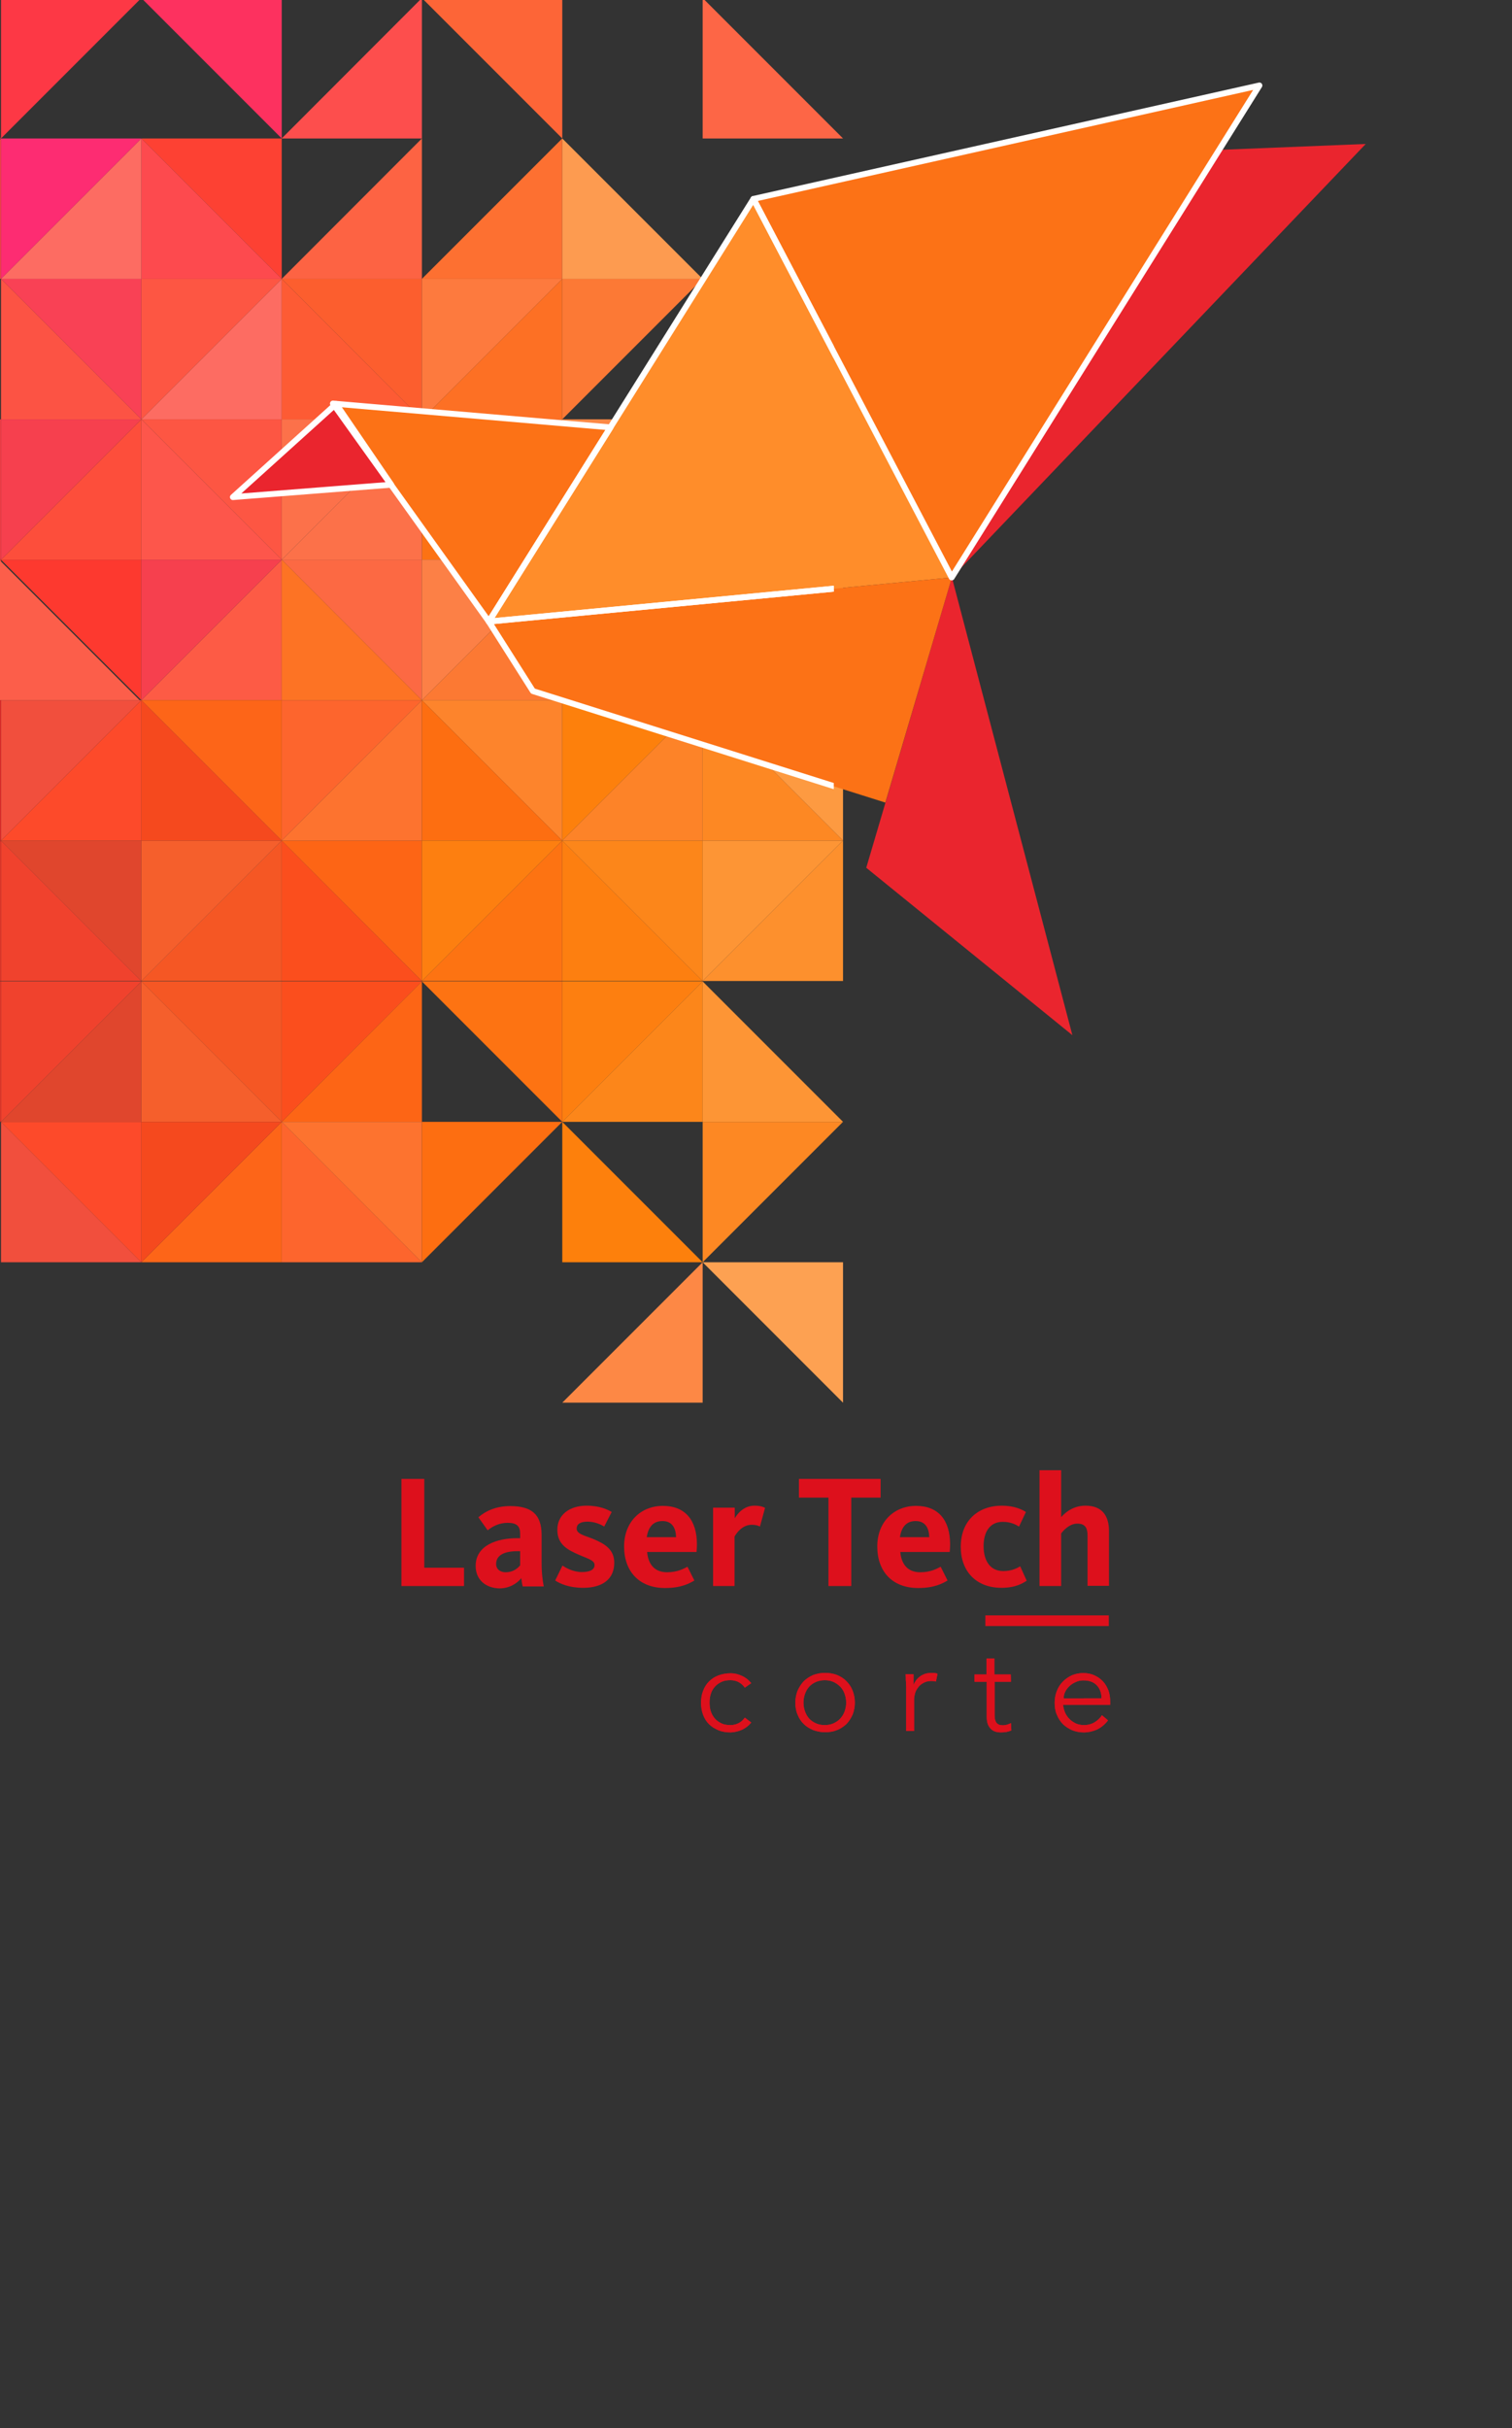 <?xml version="1.0" encoding="utf-8"?>
<!-- Generator: Adobe Illustrator 22.0.1, SVG Export Plug-In . SVG Version: 6.00 Build 0)  -->
<svg version="1.1" id="Layer_1" xmlns="http://www.w3.org/2000/svg" xmlns:xlink="http://www.w3.org/1999/xlink" x="0px" y="0px"
	 viewBox="0 0 768 1232.9" style="enable-background:new 0 0 768 1232.9;" xml:space="preserve">
<rect x="0" y="0" width="768" height="1232.9" fill="#333333" stroke="none"/>
<style type="text/css">
	.st0{fill:#DD101C;}
	.st1{clip-path:url(#SVGID_2_);}
	.st2{fill:#FC9E51;}
	.st3{fill:#FD9B50;}
	.st4{fill:#FC714A;}
	.st5{fill:#FC7214;}
	.st6{fill:#FDA152;}
	.st7{fill:#FD8845;}
	.st8{fill:#FD652D;}
	.st9{fill:#FC6943;}
	.st10{fill:#FD902D;}
	.st11{fill:#FD6C62;}
	.st12{fill:#FD564B;}
	.st13{fill:#F32D47;}
	.st14{fill:#F53348;}
	.st15{fill:#FD392F;}
	.st16{fill:#FD5B45;}
	.st17{fill:#EE274A;}
	.st18{fill:#E21A33;}
	.st19{fill:#F55724;}
	.st20{fill:#FD4133;}
	.st21{fill:#FD8948;}
	.st22{fill:#FC804D;}
	.st23{fill:#FC7149;}
	.st24{fill:#FD5643;}
	.st25{fill:#FD4E3B;}
	.st26{fill:#FD3A52;}
	.st27{fill:#FD9A41;}
	.st28{fill:#FD914A;}
	.st29{fill:#FC8046;}
	.st30{fill:#FD7324;}
	.st31{fill:#FD6518;}
	.st32{fill:#F6404E;}
	.st33{fill:#FD4A2F;}
	.st34{fill:#CF2050;}
	.st35{fill:#FB4E1D;}
	.st36{fill:#C0181D;}
	.st37{fill:#FC5E2E;}
	.st38{fill:#FC5344;}
	.st39{fill:#F94155;}
	.st40{fill:#FC7935;}
	.st41{fill:#FD7A3E;}
	.st42{fill:#FD3D47;}
	.st43{fill:#FD7024;}
	.st44{fill:#FD4A4E;}
	.st45{fill:#FD2C72;}
	.st46{fill:#FD6343;}
	.st47{fill:#FD842C;}
	.st48{fill:#E72526;}
	.st49{fill:#FD9535;}
	.st50{fill:#FD7F10;}
	.st51{fill:#F55F2C;}
	.st52{fill:#F0422D;}
	.st53{fill:#CC1E29;}
	.st54{fill:#FD6515;}
	.st55{fill:#C2181E;}
	.st56{fill:#FD8823;}
	.st57{fill:#FD800C;}
	.st58{fill:#FD7312;}
	.st59{fill:#F14F3D;}
	.st60{fill:#F5491E;}
	.st61{fill:#EB3628;}
	.st62{fill:#FD732F;}
	.st63{fill:#FC7933;}
	.st64{fill:#FD6E11;}
	.st65{fill:#FC861A;}
	.st66{fill:#DE3228;}
	.st67{fill:#F63C2B;}
	.st68{fill:#E0462D;}
	.st69{fill:#FD8328;}
	.st70{fill:#FD8B28;}
	.st71{fill:#FD4A2A;}
	.st72{fill:#FC5E4A;}
	.st73{fill:#F12527;}
	.st74{fill:#FD5B34;}
	.st75{fill:#FD3A5C;}
	.st76{fill:#FD414B;}
	.st77{fill:#FD315F;}
	.st78{fill:#E31E6F;}
	.st79{fill:#FD7031;}
	.st80{fill:#FD6537;}
	.st81{fill:#FD6646;}
	.st82{fill:#FD5C56;}
	.st83{fill:#EF2048;}
	.st84{fill:#FD3845;}
	.st85{fill:#FD4E48;}
	.st86{fill:#FD4E4D;}
	.st87{fill:#C01346;}
	.st88{fill:#C21738;}
	.st89{fill:#E8222E;}
	.st90{fill:#EA252E;}
	.st91{fill:#FC7216;}
	.st92{fill:#FF8D2A;}
	.st93{clip-path:url(#SVGID_4_);}
	.st94{fill:none;stroke:#FFFFFF;stroke-width:3;stroke-linejoin:round;stroke-miterlimit:10;}
</style>
<g>
	<g>
		<g>
			<polygon class="st0" points="203.9,750.9 215.5,750.9 215.5,796 235.7,796 235.7,805.3 203.9,805.3 			"/>
			<path class="st0" d="M241.6,795.1c0-10.4,10.7-14.1,21.2-14.1h1.4v-2.3c0-3.8-1.7-5.5-6.4-5.5c-4.3,0-7.8,1.9-10.1,3.8l-4.7-6.6
				c3.2-2.9,8.6-5.7,16.1-5.7c10.9,0,16,4.2,16,14.7v14.3c0,5.4,0.6,9.2,1.1,11.8h-10.7c-0.3-1-0.6-3-0.7-4.2
				c-2.1,2.6-6,5.2-11.2,5.2C246.8,806.3,241.6,802.2,241.6,795.1 M264.2,794.8v-7.2h-1.4c-6.4,0-10.8,1.9-10.8,6.5
				c0,2.9,2.4,4.2,4.8,4.2C260.2,798.3,262.5,796.8,264.2,794.8"/>
			<path class="st0" d="M282,802.5l3.7-7.6c1.6,1.1,5.4,3.3,9.8,3.3c4.2,0,6.5-1.2,6.5-3.6c0-2.7-4.4-3.4-10-6.1
				c-5.6-2.6-8.9-5.7-8.9-11.8c0-7.4,5.9-12.2,14.9-12.2c6.8,0,10.9,2.1,12.7,3.2l-3.8,7.4c-1.6-1-4.7-2.5-8.5-2.5s-5.5,1.4-5.5,3.5
				c0,2.7,3.6,3.4,8.2,5.2c6.3,2.6,10.9,5.5,10.9,12.2c0,8.3-6,12.7-15.8,12.7C289,806.2,284.5,804.1,282,802.5"/>
			<path class="st0" d="M317,785.2c0-12.6,8.6-20.6,19.7-20.6c11.3,0,17.3,7.2,17.3,19.6c0,1.2-0.1,2.5-0.2,3.8h-25.1
				c0.5,5.9,3.5,10.3,10.1,10.3c5.4,0,8.4-1.8,10.4-2.8l3.5,7c-2.6,1.5-6.7,3.8-14.9,3.8C324.6,806.3,317,797.8,317,785.2
				 M343.4,780.5c-0.1-4.5-1.9-8.2-6.9-8.2c-4.7,0-7.2,3-8,8.2H343.4z"/>
			<path class="st0" d="M362.3,765.5h10.9v5.4c1.7-2.9,5-6.4,10-6.4c2.9,0,4.5,0.6,5.4,1.1l-2.6,9.5c-0.7-0.4-1.9-0.9-4.2-0.9
				c-4.8,0-7.7,4.2-8.7,6v25.1h-10.9v-39.8L362.3,765.5L362.3,765.5z"/>
			<polygon class="st0" points="420.8,760.4 405.8,760.4 405.8,750.9 447.3,750.9 447.3,760.4 432.4,760.4 432.4,805.3 420.8,805.3 
							"/>
			<path class="st0" d="M445.6,785.2c0-12.6,8.6-20.6,19.7-20.6c11.3,0,17.3,7.2,17.3,19.6c0,1.2-0.1,2.5-0.2,3.8h-25.1
				c0.5,5.9,3.5,10.3,10.1,10.3c5.4,0,8.4-1.8,10.4-2.8l3.5,7c-2.6,1.5-6.7,3.8-14.9,3.8C453.1,806.3,445.6,797.8,445.6,785.2
				 M472,780.5c-0.1-4.5-1.9-8.2-6.9-8.2c-4.7,0-7.2,3-8,8.2H472z"/>
			<path class="st0" d="M488,785.4c0-13.4,8.9-20.9,20.9-20.9c6.4,0,10.3,2,12.2,3.2l-3.5,7.4c-1.8-1.1-4.3-2.4-8.3-2.4
				c-6.4,0-9.7,5-9.7,12.3s3.2,12.7,10,12.7c4.6,0,7.3-1.7,8.6-2.4l3.3,7.3c-1.9,1.2-5.5,3.6-12.8,3.6
				C495.8,806.2,488,797.8,488,785.4"/>
			<path class="st0" d="M528,746.5h11v23.8c2-2.2,5.9-5.8,12.4-5.8c8.7,0,11.9,5.5,11.9,12.9v27.8h-10.9v-25.6c0-4-1.4-6-5.2-6
				c-4.2,0-7.4,3.9-8.2,5v26.7h-11V746.5z"/>
		</g>
		<rect x="500.5" y="820.2" class="st0" width="62.7" height="5.4"/>
	</g>
	<g>
		<path class="st0" d="M378.3,856.9c-0.7-1.1-1.7-2-2.9-2.7c-1.2-0.7-2.7-1.1-4.3-1.1c-1.7,0-3.2,0.2-4.5,0.8s-2.5,1.4-3.4,2.4
			s-1.7,2.2-2.1,3.6c-0.5,1.4-0.7,2.9-0.7,4.6c0,1.6,0.2,3.2,0.7,4.6c0.5,1.4,1.2,2.6,2.1,3.6s2.1,1.8,3.4,2.4s2.8,0.8,4.5,0.8
			c1.6,0,3-0.4,4.3-1.1c1.2-0.7,2.2-1.6,2.9-2.7l3.3,2.5c-1.4,1.7-3,2.9-4.8,3.7c-1.8,0.8-3.7,1.2-5.6,1.3c-2.3,0-4.4-0.3-6.3-1.1
			c-1.9-0.8-3.5-1.8-4.8-3.1c-1.3-1.3-2.3-2.9-3-4.8s-1-3.9-1-6c0-2.2,0.3-4.2,1-6c0.7-1.9,1.7-3.5,3-4.8s2.9-2.4,4.8-3.1
			s4-1.1,6.3-1.1c2,0,3.8,0.5,5.6,1.3c1.8,0.8,3.4,2,4.8,3.7L378.3,856.9z"/>
		<path class="st0" d="M378.3,856.9c-0.7-1.1-1.7-2-2.9-2.7c-1.2-0.7-2.7-1.1-4.3-1.1c-1.7,0-3.2,0.2-4.5,0.8s-2.5,1.4-3.4,2.4
			s-1.7,2.2-2.1,3.6c-0.5,1.4-0.7,2.9-0.7,4.6c0,1.6,0.2,3.2,0.7,4.6c0.5,1.4,1.2,2.6,2.1,3.6s2.1,1.8,3.4,2.4s2.8,0.8,4.5,0.8
			c1.6,0,3-0.4,4.3-1.1c1.2-0.7,2.2-1.6,2.9-2.7l3.3,2.5c-1.4,1.7-3,2.9-4.8,3.7c-1.8,0.8-3.7,1.2-5.6,1.3c-2.3,0-4.4-0.3-6.3-1.1
			c-1.9-0.8-3.5-1.8-4.8-3.1c-1.3-1.3-2.3-2.9-3-4.8s-1-3.9-1-6c0-2.2,0.3-4.2,1-6c0.7-1.9,1.7-3.5,3-4.8s2.9-2.4,4.8-3.1
			s4-1.1,6.3-1.1c2,0,3.8,0.5,5.6,1.3c1.8,0.8,3.4,2,4.8,3.7L378.3,856.9z"/>
		<path class="st0" d="M434.2,864.5c0,2.2-0.4,4.2-1.1,6c-0.8,1.8-1.8,3.4-3.1,4.8c-1.4,1.3-3,2.4-4.8,3.1c-1.9,0.8-3.9,1.1-6.1,1.1
			s-4.2-0.4-6.1-1.1c-1.9-0.8-3.5-1.8-4.8-3.1c-1.3-1.3-2.4-2.9-3.1-4.8c-0.8-1.8-1.1-3.8-1.1-6s0.4-4.2,1.1-6
			c0.8-1.8,1.8-3.4,3.1-4.8c1.4-1.4,3-2.4,4.8-3.2c1.9-0.7,3.9-1.1,6.1-1.1s4.3,0.4,6.1,1.1c1.9,0.8,3.5,1.8,4.8,3.2
			c1.3,1.3,2.4,2.9,3.1,4.8C433.8,860.3,434.2,862.3,434.2,864.5 M429.8,864.5c0-1.6-0.3-3.1-0.8-4.5s-1.2-2.6-2.2-3.6
			s-2.1-1.8-3.4-2.4s-2.8-0.9-4.5-0.9c-1.6,0-3.1,0.3-4.5,0.9c-1.3,0.6-2.5,1.4-3.4,2.4s-1.6,2.2-2.1,3.6s-0.8,2.9-0.8,4.5
			s0.3,3.1,0.8,4.5s1.2,2.6,2.1,3.6s2.1,1.8,3.4,2.4s2.8,0.9,4.5,0.9s3.2-0.3,4.5-0.9s2.5-1.4,3.4-2.4s1.7-2.2,2.2-3.6
			S429.8,866.1,429.8,864.5"/>
		<path class="st0" d="M434.2,864.5c0,2.2-0.4,4.2-1.1,6c-0.8,1.8-1.8,3.4-3.1,4.8c-1.4,1.3-3,2.4-4.8,3.1c-1.9,0.8-3.9,1.1-6.1,1.1
			s-4.2-0.4-6.1-1.1c-1.9-0.8-3.5-1.8-4.8-3.1c-1.3-1.3-2.4-2.9-3.1-4.8c-0.8-1.8-1.1-3.8-1.1-6s0.4-4.2,1.1-6
			c0.8-1.8,1.8-3.4,3.1-4.8c1.4-1.4,3-2.4,4.8-3.2c1.9-0.7,3.9-1.1,6.1-1.1s4.3,0.4,6.1,1.1c1.9,0.8,3.5,1.8,4.8,3.2
			c1.3,1.3,2.4,2.9,3.1,4.8C433.8,860.3,434.2,862.3,434.2,864.5z M429.8,864.5c0-1.6-0.3-3.1-0.8-4.5s-1.2-2.6-2.2-3.6
			s-2.1-1.8-3.4-2.4s-2.8-0.9-4.5-0.9c-1.6,0-3.1,0.3-4.5,0.9c-1.3,0.6-2.5,1.4-3.4,2.4s-1.6,2.2-2.1,3.6s-0.8,2.9-0.8,4.5
			s0.3,3.1,0.8,4.5s1.2,2.6,2.1,3.6s2.1,1.8,3.4,2.4s2.8,0.9,4.5,0.9s3.2-0.3,4.5-0.9s2.5-1.4,3.4-2.4s1.7-2.2,2.2-3.6
			S429.8,866.1,429.8,864.5z"/>
		<path class="st0" d="M460.3,859.1c0-0.6,0-1.3,0-1.9s0-1.3-0.1-2c0-0.7,0-1.5-0.1-2.3c0-0.8,0-1.8-0.1-2.8h4v5.3h0.1
			c0.3-0.8,0.7-1.5,1.2-2.2s1.2-1.4,1.9-1.9c0.7-0.6,1.6-1,2.6-1.4c1-0.3,2.1-0.5,3.4-0.5c1.1,0,2.1,0.1,3,0.4l-0.8,4
			c-0.5-0.2-1.3-0.3-2.3-0.3c-1.5,0-2.8,0.3-3.9,0.9s-2.1,1.3-2.8,2.3c-0.7,0.9-1.3,1.9-1.6,3c-0.3,1.1-0.5,2.1-0.5,3.1v16.1h-4
			L460.3,859.1L460.3,859.1z"/>
		<path class="st0" d="M460.3,859.1c0-0.6,0-1.3,0-1.9s0-1.3-0.1-2c0-0.7,0-1.5-0.1-2.3c0-0.8,0-1.8-0.1-2.8h4v5.3h0.1
			c0.3-0.8,0.7-1.5,1.2-2.2s1.2-1.4,1.9-1.9c0.7-0.6,1.6-1,2.6-1.4c1-0.3,2.1-0.5,3.4-0.5c1.1,0,2.1,0.1,3,0.4l-0.8,4
			c-0.5-0.2-1.3-0.3-2.3-0.3c-1.5,0-2.8,0.3-3.9,0.9s-2.1,1.3-2.8,2.3c-0.7,0.9-1.3,1.9-1.6,3c-0.3,1.1-0.5,2.1-0.5,3.1v16.1h-4
			L460.3,859.1L460.3,859.1z"/>
		<path class="st0" d="M513.5,853.9h-8.3v16.9c0,1.1,0.1,1.9,0.3,2.6c0.2,0.7,0.5,1.2,0.9,1.6s0.8,0.6,1.3,0.8
			c0.5,0.1,1.1,0.2,1.7,0.2c0.7,0,1.4-0.1,2.1-0.3c0.7-0.2,1.4-0.5,2-0.8l0.2,3.7c-1.5,0.7-3.3,1-5.4,1c-0.8,0-1.6-0.1-2.4-0.3
			c-0.8-0.2-1.6-0.6-2.3-1.2c-0.7-0.6-1.3-1.4-1.7-2.3s-0.7-2.3-0.7-3.9v-18H495v-3.7h6.1v-8.1h4v8.1h8.3L513.5,853.9L513.5,853.9z"
			/>
		<path class="st0" d="M513.5,853.9h-8.3v16.9c0,1.1,0.1,1.9,0.3,2.6c0.2,0.7,0.5,1.2,0.9,1.6s0.8,0.6,1.3,0.8
			c0.5,0.1,1.1,0.2,1.7,0.2c0.7,0,1.4-0.1,2.1-0.3c0.7-0.2,1.4-0.5,2-0.8l0.2,3.7c-1.5,0.7-3.3,1-5.4,1c-0.8,0-1.6-0.1-2.4-0.3
			c-0.8-0.2-1.6-0.6-2.3-1.2c-0.7-0.6-1.3-1.4-1.7-2.3s-0.7-2.3-0.7-3.9v-18H495v-3.7h6.1v-8.1h4v8.1h8.3L513.5,853.9L513.5,853.9z"
			/>
		<path class="st0" d="M540,865.6c0.1,1.4,0.5,2.8,1,4c0.6,1.3,1.3,2.3,2.3,3.3c0.9,0.9,2,1.6,3.2,2.2c1.2,0.5,2.6,0.8,4,0.8
			c2.2,0,4-0.5,5.6-1.5s2.8-2.2,3.6-3.5l3.1,2.6c-1.7,2.2-3.6,3.7-5.7,4.7c-2.1,0.9-4.3,1.4-6.6,1.4c-2.1,0-4.1-0.4-5.9-1.1
			c-1.8-0.8-3.4-1.8-4.7-3.1c-1.3-1.3-2.3-2.9-3.1-4.8c-0.8-1.8-1.1-3.8-1.1-6s0.4-4.2,1.1-6c0.7-1.8,1.7-3.4,3.1-4.8
			c1.3-1.3,2.8-2.4,4.6-3.2c1.8-0.7,3.6-1.1,5.7-1.1c2.2,0,4.1,0.4,5.8,1.2s3.1,1.8,4.3,3.1s2,2.8,2.7,4.5c0.6,1.7,0.9,3.6,0.9,5.5
			v1.8L540,865.6L540,865.6z M559.5,862.3c0-2.7-0.8-4.9-2.4-6.6c-1.6-1.7-3.9-2.5-6.8-2.5c-1.3,0-2.6,0.2-3.8,0.8
			c-1.2,0.5-2.3,1.2-3.2,2c-0.9,0.9-1.7,1.8-2.2,2.9c-0.6,1.1-0.8,2.2-0.8,3.4L559.5,862.3L559.5,862.3z"/>
		<path class="st0" d="M540,865.6c0.1,1.4,0.5,2.8,1,4c0.6,1.3,1.3,2.3,2.3,3.3c0.9,0.9,2,1.6,3.2,2.2c1.2,0.5,2.6,0.8,4,0.8
			c2.2,0,4-0.5,5.6-1.5s2.8-2.2,3.6-3.5l3.1,2.6c-1.7,2.2-3.6,3.7-5.7,4.7c-2.1,0.9-4.3,1.4-6.6,1.4c-2.1,0-4.1-0.4-5.9-1.1
			c-1.8-0.8-3.4-1.8-4.7-3.1c-1.3-1.3-2.3-2.9-3.1-4.8c-0.8-1.8-1.1-3.8-1.1-6s0.4-4.2,1.1-6c0.7-1.8,1.7-3.4,3.1-4.8
			c1.3-1.3,2.8-2.4,4.6-3.2c1.8-0.7,3.6-1.1,5.7-1.1c2.2,0,4.1,0.4,5.8,1.2s3.1,1.8,4.3,3.1s2,2.8,2.7,4.5c0.6,1.7,0.9,3.6,0.9,5.5
			v1.8L540,865.6L540,865.6z M559.5,862.3c0-2.7-0.8-4.9-2.4-6.6c-1.6-1.7-3.9-2.5-6.8-2.5c-1.3,0-2.6,0.2-3.8,0.8
			c-1.2,0.5-2.3,1.2-3.2,2c-0.9,0.9-1.7,1.8-2.2,2.9c-0.6,1.1-0.8,2.2-0.8,3.4L559.5,862.3L559.5,862.3z"/>
	</g>
</g>
<g>
	<defs>
		<rect id="SVGID_1_" width="771.4" height="738"/>
	</defs>
	<clipPath id="SVGID_2_">
		<use xlink:href="#SVGID_1_"  style="overflow:visible;"/>
	</clipPath>
	<g class="st1">
		<g>
			<polygon id="XMLID_1772_" class="st2" points="428.2,284.2 356.9,284.2 356.9,212.9 			"/>
			<polygon id="XMLID_1771_" class="st3" points="428.2,141.6 428.2,212.9 356.9,212.9 			"/>
			<polygon id="XMLID_1770_" class="st4" points="214.3,212.9 143.1,284.2 143.1,212.9 			"/>
			<polygon id="XMLID_1769_" class="st5" points="285.6,284.2 214.3,284.2 214.3,212.9 			"/>
			<polygon id="XMLID_1768_" class="st6" points="428.2,355.5 356.9,355.5 428.2,284.2 			"/>
			<polygon id="XMLID_1767_" class="st7" points="356.9,284.2 356.9,355.5 285.6,284.2 			"/>
			<polygon id="XMLID_1766_" class="st8" points="214.3,355.5 143.1,426.8 143.1,355.5 			"/>
			<polygon id="XMLID_1765_" class="st9" points="214.3,284.2 214.3,355.5 143.1,284.2 			"/>
			<polygon id="XMLID_1764_" class="st10" points="428.2,498.1 356.9,498.1 428.2,426.8 			"/>
			<polygon id="XMLID_1763_" class="st11" points="143.1,212.9 71.8,212.9 143.1,141.6 			"/>
			<polygon id="XMLID_1762_" class="st12" points="143.1,284.2 71.8,284.2 71.8,212.9 			"/>
			<polygon id="XMLID_1761_" class="st13" points="-142.2,284.2 -142.2,212.9 -70.9,212.9 			"/>
			<polygon id="XMLID_1760_" class="st14" points="0.5,284.2 -70.9,284.2 -70.9,212.9 			"/>
			<polygon id="XMLID_1759_" class="st15" points="71.8,284.2 71.8,355.5 0.5,284.2 			"/>
			<polygon id="XMLID_1758_" class="st16" points="143.1,355.5 71.8,355.5 143.1,284.2 			"/>
			<polygon id="XMLID_1757_" class="st17" points="-70.9,284.2 -70.9,355.5 -142.2,284.2 			"/>
			<polygon id="XMLID_1756_" class="st18" points="-70.9,355.5 -142.2,426.8 -142.2,355.5 			"/>
			<polygon id="XMLID_1755_" class="st19" points="143.1,498.1 71.8,498.1 143.1,426.8 			"/>
			<polygon id="XMLID_1754_" class="st20" points="143.1,70.3 143.1,141.6 71.8,70.3 			"/>
			<polygon id="XMLID_1753_" class="st21" points="428.2,212.9 428.2,284.2 356.9,212.9 			"/>
			<polygon id="XMLID_1752_" class="st22" points="356.9,284.2 285.6,284.2 356.9,212.9 			"/>
			<polygon id="XMLID_1751_" class="st23" points="214.3,284.2 143.1,284.2 214.3,212.9 			"/>
			<polygon id="XMLID_1750_" class="st24" points="143.1,212.9 143.1,284.2 71.8,212.9 			"/>
			<polygon id="XMLID_1749_" class="st25" points="71.8,284.2 0.5,284.2 71.8,212.9 			"/>
			<polygon id="XMLID_1748_" class="st26" points="-70.9,284.2 -142.2,284.2 -70.9,212.9 			"/>
			<polygon id="XMLID_1747_" class="st27" points="428.2,355.5 428.2,426.8 356.9,355.5 			"/>
			<polygon id="XMLID_1746_" class="st28" points="428.2,284.2 356.9,355.5 356.9,284.2 			"/>
			<polygon id="XMLID_1745_" class="st29" points="285.6,284.2 214.3,355.5 214.3,284.2 			"/>
			<polygon id="XMLID_1744_" class="st30" points="214.3,355.5 143.1,355.5 143.1,284.2 			"/>
			<polygon id="XMLID_1743_" class="st31" points="143.1,355.5 143.1,426.8 71.8,355.5 			"/>
			<polygon id="XMLID_1742_" class="st32" points="143.1,284.2 71.8,355.5 71.8,284.2 			"/>
			<polygon id="XMLID_1741_" class="st33" points="0.5,284.2 -70.9,355.5 -70.9,284.2 			"/>
			<polygon id="XMLID_1740_" class="st34" points="-213.5,355.5 -213.5,284.2 -142.2,284.2 			"/>
			<polygon id="XMLID_1739_" class="st35" points="214.3,498.1 143.1,498.1 143.1,426.8 			"/>
			<polygon id="XMLID_1738_" class="st36" points="-70.9,498.1 -142.2,498.1 -142.2,426.8 			"/>
			<polygon id="XMLID_1737_" class="st22" points="356.9,141.6 428.2,141.6 356.9,212.9 			"/>
			<polygon id="XMLID_1736_" class="st24" points="143.1,141.6 71.8,212.9 71.8,141.6 			"/>
			<polygon id="XMLID_1735_" class="st37" points="214.3,141.6 214.3,212.9 143.1,141.6 			"/>
			<polygon id="XMLID_1734_" class="st11" points="-70.9,212.9 -142.2,141.6 -70.9,141.6 			"/>
			<polygon id="XMLID_1733_" class="st38" points="71.8,212.9 0.5,212.9 0.5,141.6 			"/>
			<polygon id="XMLID_1732_" class="st7" points="356.9,212.9 285.6,284.2 285.6,212.9 			"/>
			<polygon id="XMLID_1731_" class="st39" points="71.8,141.6 71.8,212.9 0.5,141.6 			"/>
			<polygon id="XMLID_1730_" class="st32" points="71.8,212.9 0.5,284.2 0.5,212.9 			"/>
			<polygon id="XMLID_1729_" class="st11" points="71.8,141.6 0.5,141.6 71.8,70.3 			"/>
			<polygon id="XMLID_1728_" class="st40" points="285.6,212.9 285.6,284.2 214.3,212.9 			"/>
			<polygon id="XMLID_1727_" class="st41" points="285.6,141.6 214.3,212.9 214.3,141.6 			"/>
			<polygon id="XMLID_1726_" class="st42" points="0.5,212.9 0.5,284.2 -70.9,212.9 			"/>
			<polygon id="XMLID_1725_" class="st43" points="285.6,212.9 214.3,212.9 285.6,141.6 			"/>
			<polygon id="XMLID_1724_" class="st44" points="143.1,141.6 71.8,141.6 71.8,70.3 			"/>
			<polygon id="XMLID_1723_" class="st45" points="0.5,141.6 0.5,70.3 71.8,70.3 			"/>
			<polygon id="XMLID_1722_" class="st46" points="214.3,141.6 143.1,141.6 214.3,70.3 			"/>
			<polygon id="XMLID_1721_" class="st47" points="285.6,355.5 285.6,426.8 214.3,355.5 			"/>
			<polygon id="XMLID_1720_" class="st48" points="0.5,355.5 0.5,426.8 -70.9,355.5 			"/>
			<polygon id="XMLID_1719_" class="st49" points="428.2,426.8 356.9,498.1 356.9,426.8 			"/>
			<polygon id="XMLID_1718_" class="st50" points="356.9,498.1 285.6,498.1 285.6,426.8 			"/>
			<polygon id="XMLID_1717_" class="st51" points="143.1,426.8 71.8,498.1 71.8,426.8 			"/>
			<polygon id="XMLID_1716_" class="st52" points="71.8,498.1 0.5,498.1 0.5,426.8 			"/>
			<polygon id="XMLID_1715_" class="st53" points="-142.2,426.8 -213.5,498.1 -213.5,426.8 			"/>
			<polygon id="XMLID_1714_" class="st54" points="214.3,426.8 214.3,498.1 143.1,426.8 			"/>
			<polygon id="XMLID_1713_" class="st55" points="-70.9,426.8 -70.9,498.1 -142.2,426.8 			"/>
			<polygon id="XMLID_1712_" class="st56" points="428.2,426.8 356.9,426.8 356.9,355.5 			"/>
			<polygon id="XMLID_1711_" class="st57" points="356.9,355.5 285.6,426.8 285.6,355.5 			"/>
			<polygon id="XMLID_1710_" class="st58" points="285.6,498.1 214.3,498.1 285.6,426.8 			"/>
			<polygon id="XMLID_1709_" class="st59" points="71.8,355.5 0.5,426.8 0.5,355.5 			"/>
			<polygon id="XMLID_1708_" class="st60" points="143.1,426.8 71.8,426.8 71.8,355.5 			"/>
			<polygon id="XMLID_1707_" class="st61" points="0.5,498.1 -70.9,498.1 0.5,426.8 			"/>
			<polygon id="XMLID_1706_" class="st62" points="214.3,426.8 143.1,426.8 214.3,355.5 			"/>
			<polygon id="XMLID_1705_" class="st63" points="285.6,355.5 214.3,355.5 285.6,284.2 			"/>
			<polygon id="XMLID_1704_" class="st64" points="285.6,426.8 214.3,426.8 214.3,355.5 			"/>
			<polygon id="XMLID_1703_" class="st65" points="356.9,426.8 356.9,498.1 285.6,426.8 			"/>
			<polygon id="XMLID_1702_" class="st66" points="0.5,426.8 -70.9,426.8 -70.9,355.5 			"/>
			<polygon id="XMLID_1701_" class="st67" points="0.5,355.5 -70.9,355.5 0.5,284.2 			"/>
			<polygon id="XMLID_1700_" class="st33" points="-142.2,285.5 -214.7,285.5 -142.2,212.9 			"/>
			<polygon id="XMLID_1699_" class="st68" points="71.8,426.8 71.8,498.1 0.5,426.8 			"/>
			<polygon id="XMLID_1698_" class="st69" points="356.9,426.8 285.6,426.8 356.9,355.5 			"/>
			<polygon id="XMLID_1697_" class="st70" points="356.9,355.5 285.6,355.5 285.6,284.2 			"/>
			<polygon id="XMLID_1696_" class="st71" points="71.8,426.8 0.5,426.8 71.8,355.5 			"/>
			<polygon id="XMLID_1695_" class="st72" points="70.9,355.5 -0.4,355.5 -0.4,284.2 			"/>
			<polygon id="XMLID_1694_" class="st50" points="285.6,426.8 214.3,498.1 214.3,426.8 			"/>
			<polygon id="XMLID_1693_" class="st73" points="0.5,426.8 -70.9,498.1 -70.9,426.8 			"/>
			<polygon id="XMLID_1692_" class="st74" points="143.1,212.9 214.3,212.9 143.1,141.6 			"/>
			<polygon id="XMLID_1691_" class="st75" points="-70.9,70.3 -70.9,-1 0.5,70.3 			"/>
			<polygon id="XMLID_1690_" class="st76" points="0.5,141.6 -70.9,141.6 0.5,70.3 			"/>
			<polygon id="XMLID_1689_" class="st76" points="-142.4,141.9 -213.7,141.9 -142.4,70.6 			"/>
			<polygon id="XMLID_1688_" class="st77" points="143.1,-1 143.1,70.3 71.8,-1 			"/>
			<polygon id="XMLID_1687_" class="st78" points="0.5,-1 -70.9,-1 0.5,-72.3 			"/>
			<polygon id="XMLID_1686_" class="st79" points="285.6,70.3 285.6,141.6 214.3,141.6 			"/>
			<polygon id="XMLID_1685_" class="st79" points="-142.2,141.6 -142.2,212.9 -213.5,212.9 			"/>
			<polygon id="XMLID_1684_" class="st80" points="285.6,70.3 214.3,-1 285.6,-1 			"/>
			<polygon id="XMLID_1683_" class="st40" points="285.6,141.6 356.9,141.6 285.6,212.9 			"/>
			<polygon id="XMLID_1668_" class="st81" points="356.9,-1 428.2,70.3 356.9,70.3 			"/>
			<polygon id="XMLID_1667_" class="st82" points="214.3,-1 214.3,-72.3 285.6,-72.3 			"/>
			<polygon id="XMLID_1666_" class="st83" points="-213.5,284.2 -213.5,212.9 -142.2,212.9 			"/>
			<polygon id="XMLID_1665_" class="st84" points="0.5,-1 71.8,-1 0.5,70.3 			"/>
			<polygon id="XMLID_1664_" class="st85" points="71.8,-72.3 71.8,-1 0.5,-72.3 			"/>
			<polygon id="XMLID_1663_" class="st86" points="214.3,-1 214.3,70.3 143.1,70.3 			"/>
			<polygon id="XMLID_1662_" class="st3" points="285.6,70.3 356.9,141.6 285.6,141.6 			"/>
		</g>
		<g>
			<polygon id="XMLID_1661_" class="st6" points="428.2,640.9 356.9,640.9 428.2,712.2 			"/>
			<polygon id="XMLID_1660_" class="st7" points="356.9,712.2 356.9,640.9 285.6,712.2 			"/>
			<polygon id="XMLID_1659_" class="st8" points="214.3,640.9 143.1,569.6 143.1,640.9 			"/>
			<polygon id="XMLID_1658_" class="st18" points="-70.9,640.9 -142.2,569.6 -142.2,640.9 			"/>
			<polygon id="XMLID_1657_" class="st87" points="-142.2,640.9 -213.5,640.9 -142.2,712.2 			"/>
			<polygon id="XMLID_1656_" class="st19" points="143.1,498.3 71.8,498.3 143.1,569.6 			"/>
			<polygon id="XMLID_1655_" class="st88" points="-142.2,498.3 -213.5,498.3 -142.2,569.6 			"/>
			<polygon id="XMLID_1654_" class="st31" points="143.1,640.9 143.1,569.6 71.8,640.9 			"/>
			<polygon id="XMLID_1653_" class="st35" points="214.3,498.3 143.1,498.3 143.1,569.6 			"/>
			<polygon id="XMLID_1652_" class="st49" points="428.2,569.6 356.9,498.3 356.9,569.6 			"/>
			<polygon id="XMLID_1651_" class="st50" points="356.9,498.3 285.6,498.3 285.6,569.6 			"/>
			<polygon id="XMLID_1650_" class="st51" points="143.1,569.6 71.8,498.3 71.8,569.6 			"/>
			<polygon id="XMLID_1649_" class="st52" points="71.8,498.3 0.5,498.3 0.5,569.6 			"/>
			<polygon id="XMLID_1648_" class="st54" points="214.3,569.6 214.3,498.3 143.1,569.6 			"/>
			<polygon id="XMLID_1647_" class="st55" points="-70.9,569.6 -70.9,498.3 -142.2,569.6 			"/>
			<polygon id="XMLID_1646_" class="st56" points="428.2,569.6 356.9,569.6 356.9,640.9 			"/>
			<polygon id="XMLID_1645_" class="st57" points="356.9,640.9 285.6,569.6 285.6,640.9 			"/>
			<polygon id="XMLID_1644_" class="st58" points="285.6,498.3 214.3,498.3 285.6,569.6 			"/>
			<polygon id="XMLID_1643_" class="st59" points="71.8,640.9 0.5,569.6 0.5,640.9 			"/>
			<polygon id="XMLID_1642_" class="st60" points="143.1,569.6 71.8,569.6 71.8,640.9 			"/>
			<polygon id="XMLID_1641_" class="st61" points="0.5,498.3 -70.9,498.3 0.5,569.6 			"/>
			<polygon id="XMLID_1640_" class="st62" points="214.3,569.6 143.1,569.6 214.3,640.9 			"/>
			<polygon id="XMLID_1639_" class="st89" points="-70.9,569.6 -142.2,569.6 -70.9,640.9 			"/>
			<polygon id="XMLID_1638_" class="st64" points="285.6,569.6 214.3,569.6 214.3,640.9 			"/>
			<polygon id="XMLID_1637_" class="st65" points="356.9,569.6 356.9,498.3 285.6,569.6 			"/>
			<polygon id="XMLID_1636_" class="st33" points="-213.2,568.3 -213.2,640.9 -140.6,568.3 			"/>
			<polygon id="XMLID_1635_" class="st68" points="71.8,569.6 71.8,498.3 0.5,569.6 			"/>
			<polygon id="XMLID_1634_" class="st71" points="71.8,569.6 0.5,569.6 71.8,640.9 			"/>
			<polygon id="XMLID_1633_" class="st73" points="0.5,569.6 -70.9,498.3 -70.9,569.6 			"/>
		</g>
	</g>
	<g id="XMLID_1773_" class="st1">
		<polygon id="XMLID_1780_" class="st90" points="198.4,246 170.4,205 117.9,252.3 		"/>
		<polygon id="XMLID_1779_" class="st91" points="168.8,204.7 309.9,216.8 248,315.6 		"/>
		<polygon id="XMLID_1778_" class="st92" points="483.5,293.2 248,315.6 382.6,100.8 		"/>
		<polygon id="XMLID_1777_" class="st90" points="483.5,293.2 544.7,525.6 440,440.6 		"/>
		<polygon id="XMLID_1776_" class="st91" points="639.9,43.1 483.5,293.2 382.6,100.8 		"/>
		<polygon id="XMLID_1775_" class="st90" points="619.1,76.1 693.7,73.1 483.5,293.2 		"/>
		<polygon id="XMLID_1774_" class="st91" points="483.5,293.2 449.7,407.5 270.5,351 248,315.6 		"/>
	</g>
	<g class="st1">
		<g>
			<g>
				<defs>
					<rect id="SVGID_3_" x="-218.8" y="-175.1" width="642.3" height="887.2"/>
				</defs>
				<clipPath id="SVGID_4_">
					<use xlink:href="#SVGID_3_"  style="overflow:visible;"/>
				</clipPath>
				<g id="XMLID_1625_" class="st93">
					<polygon id="XMLID_1632_" class="st94" points="198.7,246.1 170.7,205.1 118.3,252.4 					"/>
					<polygon id="XMLID_1631_" class="st94" points="169.1,204.9 310.1,217 248.3,315.6 					"/>
					<polygon id="XMLID_1630_" class="st94" points="483.4,293.2 248.3,315.6 382.7,101 					"/>
					<polygon id="XMLID_1629_" class="st94" points="483.4,293.2 544.6,525.4 440,440.4 					"/>
					<polygon id="XMLID_1627_" class="st94" points="618.9,76.4 693.3,73.4 483.4,293.2 					"/>
					<polygon id="XMLID_1626_" class="st94" points="483.4,293.2 449.7,407.4 270.7,350.9 248.3,315.6 					"/>
				</g>
			</g>
			<polygon id="XMLID_1628_" class="st94" points="639.7,43.4 483.4,293.2 382.7,101 			"/>
		</g>
	</g>
</g>
</svg>

